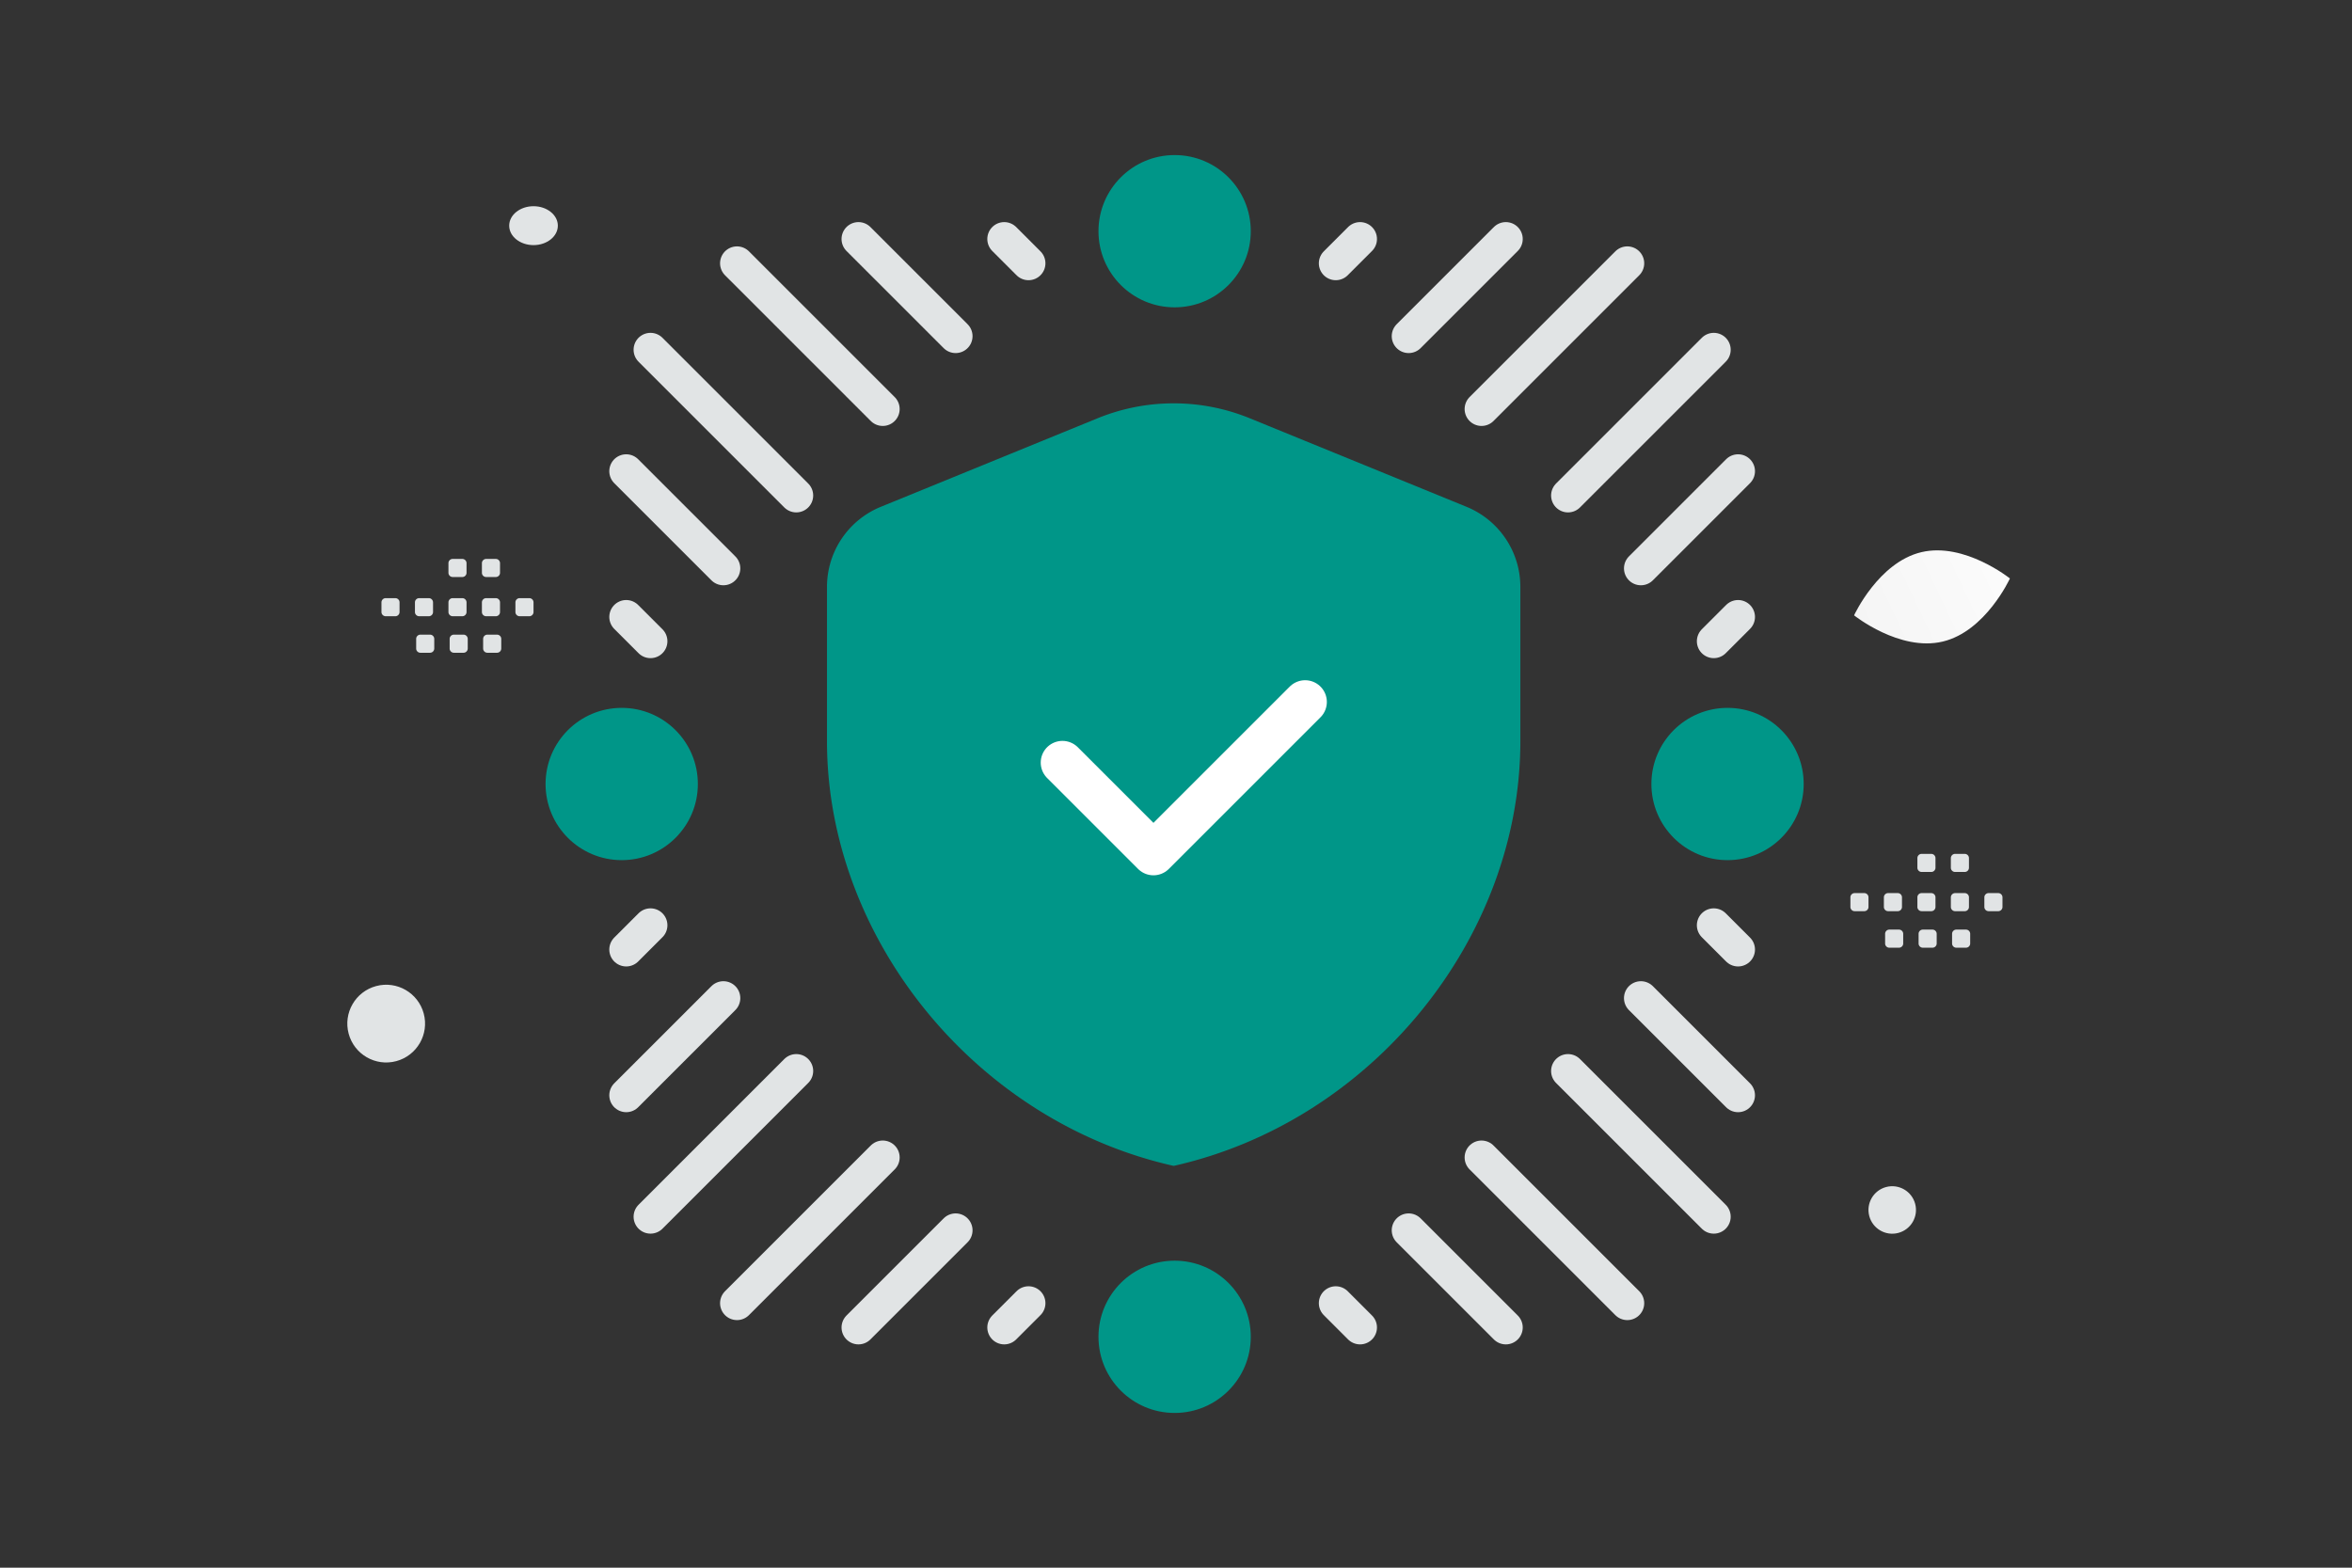 <svg width="900" height="600" viewBox="0 0 900 600" fill="none" xmlns="http://www.w3.org/2000/svg"><rect x="0" y="0" width="900" height="600" fill="#333333" stroke="none"/><path fill="transparent" d="M0 0h900v600H0z"/><path fill-rule="evenodd" clip-rule="evenodd" d="M581.771 283.669c0 75.183-56.597 145.482-132.661 162.552-76.065-17.07-132.662-87.369-132.662-162.552v-59.057a33.1 33.1 0 0 1 20.613-30.647l82.913-33.874a77.003 77.003 0 0 1 58.271 0l82.914 33.874c12.47 5.1 20.612 17.203 20.612 30.647v59.057z" fill="#009688"/><path d="m499.41 268.654-58.039 58.039-34.823-34.823" stroke="#fff" stroke-width="16.625" stroke-linecap="round" stroke-linejoin="round"/><circle cx="449.475" cy="88.487" r="29.139" fill="#009688"/><circle cx="661.049" cy="300.062" r="29.139" transform="rotate(90 661.049 300.062)" fill="#009688"/><circle cx="449.475" cy="511.637" r="29.139" fill="#009688"/><circle cx="237.899" cy="300.062" r="29.139" transform="rotate(90 237.899 300.062)" fill="#009688"/><path d="m282.007 100.771 55.779 55.779m-88.869-22.689 55.78 55.779m60.978-60.979-37.186-37.186m-51.682 126.054-37.186-37.186m153.944-79.572-9.296-9.296M248.917 245.419l-9.296-9.297m42.386 262.646 55.779-55.78m-88.869 22.69 55.78-55.779m60.978 60.979-37.186 37.186m-51.682-126.055-37.186 37.186m153.944 79.573-9.296 9.296M248.917 354.12l-9.296 9.296m383.071-262.645-55.779 55.779m88.869-22.689-55.779 55.779m-60.98-60.979 37.186-37.186m51.683 126.055 37.186-37.187m-153.944-79.572 9.297-9.296m135.351 153.944 9.296-9.296m-42.386 262.645-55.779-55.78m88.869 22.69-55.779-55.779m-60.98 60.979 37.186 37.186m51.683-126.055 37.186 37.186m-153.944 79.573 9.297 9.296M655.782 354.12l9.296 9.296" stroke="#E1E4E5" stroke-width="12.945" stroke-linecap="round" stroke-linejoin="round"/><path fill-rule="evenodd" clip-rule="evenodd" d="M147.581 228.929h3.695c.894 0 1.613.727 1.613 1.613v3.695c0 .894-.727 1.613-1.613 1.613h-3.695a1.62 1.62 0 0 1-1.613-1.613v-3.695a1.609 1.609 0 0 1 1.613-1.613zm12.812 0h3.695a1.62 1.62 0 0 1 1.613 1.613v3.695c0 .894-.727 1.613-1.613 1.613h-3.695a1.62 1.62 0 0 1-1.613-1.613v-3.695a1.62 1.62 0 0 1 1.613-1.613zm12.821 0h3.695a1.62 1.62 0 0 1 1.613 1.613v3.695c0 .894-.727 1.613-1.613 1.613h-3.695a1.62 1.62 0 0 1-1.613-1.613v-3.695a1.609 1.609 0 0 1 1.613-1.613zm12.812 0h3.695a1.62 1.62 0 0 1 1.613 1.613v3.695c0 .894-.727 1.613-1.613 1.613h-3.695a1.62 1.62 0 0 1-1.621-1.613v-3.695a1.631 1.631 0 0 1 1.621-1.613zm12.813 0h3.696c.893 0 1.62.727 1.62 1.613v3.695c0 .894-.727 1.613-1.62 1.613h-3.696a1.62 1.62 0 0 1-1.613-1.613v-3.695a1.62 1.62 0 0 1 1.613-1.613zM160.862 242.9h3.695a1.62 1.62 0 0 1 1.613 1.613v3.703a1.62 1.62 0 0 1-1.613 1.613h-3.695a1.614 1.614 0 0 1-1.613-1.613v-3.695a1.61 1.61 0 0 1 1.613-1.621zm12.813 0h3.695a1.62 1.62 0 0 1 1.613 1.613v3.703a1.62 1.62 0 0 1-1.613 1.613h-3.695a1.62 1.62 0 0 1-1.613-1.613v-3.695a1.61 1.61 0 0 1 1.613-1.621zm12.814 0h3.695a1.62 1.62 0 0 1 1.621 1.613v3.703a1.62 1.62 0 0 1-1.621 1.613h-3.695a1.62 1.62 0 0 1-1.613-1.613v-3.695a1.62 1.62 0 0 1 1.613-1.621zm-13.275-28.98h3.695a1.62 1.62 0 0 1 1.613 1.613v3.695c0 .894-.727 1.613-1.613 1.613h-3.695a1.62 1.62 0 0 1-1.613-1.613v-3.695a1.609 1.609 0 0 1 1.613-1.613zm12.812 0h3.695a1.62 1.62 0 0 1 1.613 1.613v3.695c0 .894-.727 1.613-1.613 1.613h-3.695a1.62 1.62 0 0 1-1.621-1.613v-3.695a1.631 1.631 0 0 1 1.621-1.613zm523.65 127.894h3.696c.893 0 1.613.727 1.613 1.613v3.695c0 .894-.727 1.613-1.613 1.613h-3.696a1.62 1.62 0 0 1-1.613-1.613v-3.695a1.61 1.61 0 0 1 1.613-1.613zm12.812 0h3.695a1.62 1.62 0 0 1 1.613 1.613v3.695c0 .894-.727 1.613-1.613 1.613h-3.695a1.62 1.62 0 0 1-1.613-1.613v-3.695a1.62 1.62 0 0 1 1.613-1.613zm12.821 0h3.695a1.62 1.62 0 0 1 1.613 1.613v3.695c0 .894-.727 1.613-1.613 1.613h-3.695a1.62 1.62 0 0 1-1.613-1.613v-3.695a1.609 1.609 0 0 1 1.613-1.613zm12.812 0h3.696a1.62 1.62 0 0 1 1.613 1.613v3.695c0 .894-.727 1.613-1.613 1.613h-3.696a1.62 1.62 0 0 1-1.62-1.613v-3.695a1.63 1.63 0 0 1 1.62-1.613zm12.814 0h3.695a1.62 1.62 0 0 1 1.621 1.613v3.695c0 .894-.727 1.613-1.621 1.613h-3.695a1.62 1.62 0 0 1-1.613-1.613v-3.695a1.62 1.62 0 0 1 1.613-1.613zm-37.977 13.971h3.695a1.62 1.62 0 0 1 1.613 1.613v3.703a1.62 1.62 0 0 1-1.613 1.613h-3.695a1.614 1.614 0 0 1-1.613-1.613v-3.695a1.61 1.61 0 0 1 1.613-1.621zm12.812 0h3.696a1.62 1.62 0 0 1 1.613 1.613v3.703a1.62 1.62 0 0 1-1.613 1.613h-3.696a1.62 1.62 0 0 1-1.613-1.613v-3.695a1.612 1.612 0 0 1 1.613-1.621zm12.814 0h3.695a1.62 1.62 0 0 1 1.621 1.613v3.703a1.62 1.62 0 0 1-1.621 1.613h-3.695a1.62 1.62 0 0 1-1.613-1.613v-3.695a1.62 1.62 0 0 1 1.613-1.621zm-13.275-28.981h3.695a1.62 1.62 0 0 1 1.613 1.613v3.696c0 .893-.727 1.613-1.613 1.613h-3.695a1.62 1.62 0 0 1-1.613-1.613v-3.696a1.609 1.609 0 0 1 1.613-1.613zm12.812 0h3.696a1.62 1.62 0 0 1 1.613 1.613v3.696c0 .893-.727 1.613-1.613 1.613h-3.696a1.62 1.62 0 0 1-1.62-1.613v-3.696a1.63 1.63 0 0 1 1.62-1.613z" fill="#E1E4E5"/><path d="M735.227 211.329c16.464-3.9 33.878 10.063 33.878 10.063s-9.293 20.279-25.762 24.167c-16.464 3.9-33.872-10.051-33.872-10.051s9.292-20.278 25.756-24.179z" fill="url(#a)"/><ellipse rx="9.307" ry="7.445" transform="matrix(1 0 0 -1 204.152 86.369)" fill="#E1E4E5"/><circle r="14.874" transform="scale(-1 1) rotate(-75 181.391 292.176)" fill="#E1E4E5"/><circle r="9.087" transform="scale(-1 1) rotate(-75 -60.279 703.356)" fill="#E1E4E5"/><defs><linearGradient id="a" x1="797.226" y1="201.632" x2="653.101" y2="269.721" gradientUnits="userSpaceOnUse"><stop stop-color="#fff"/><stop offset="1" stop-color="#EEE"/></linearGradient></defs></svg>